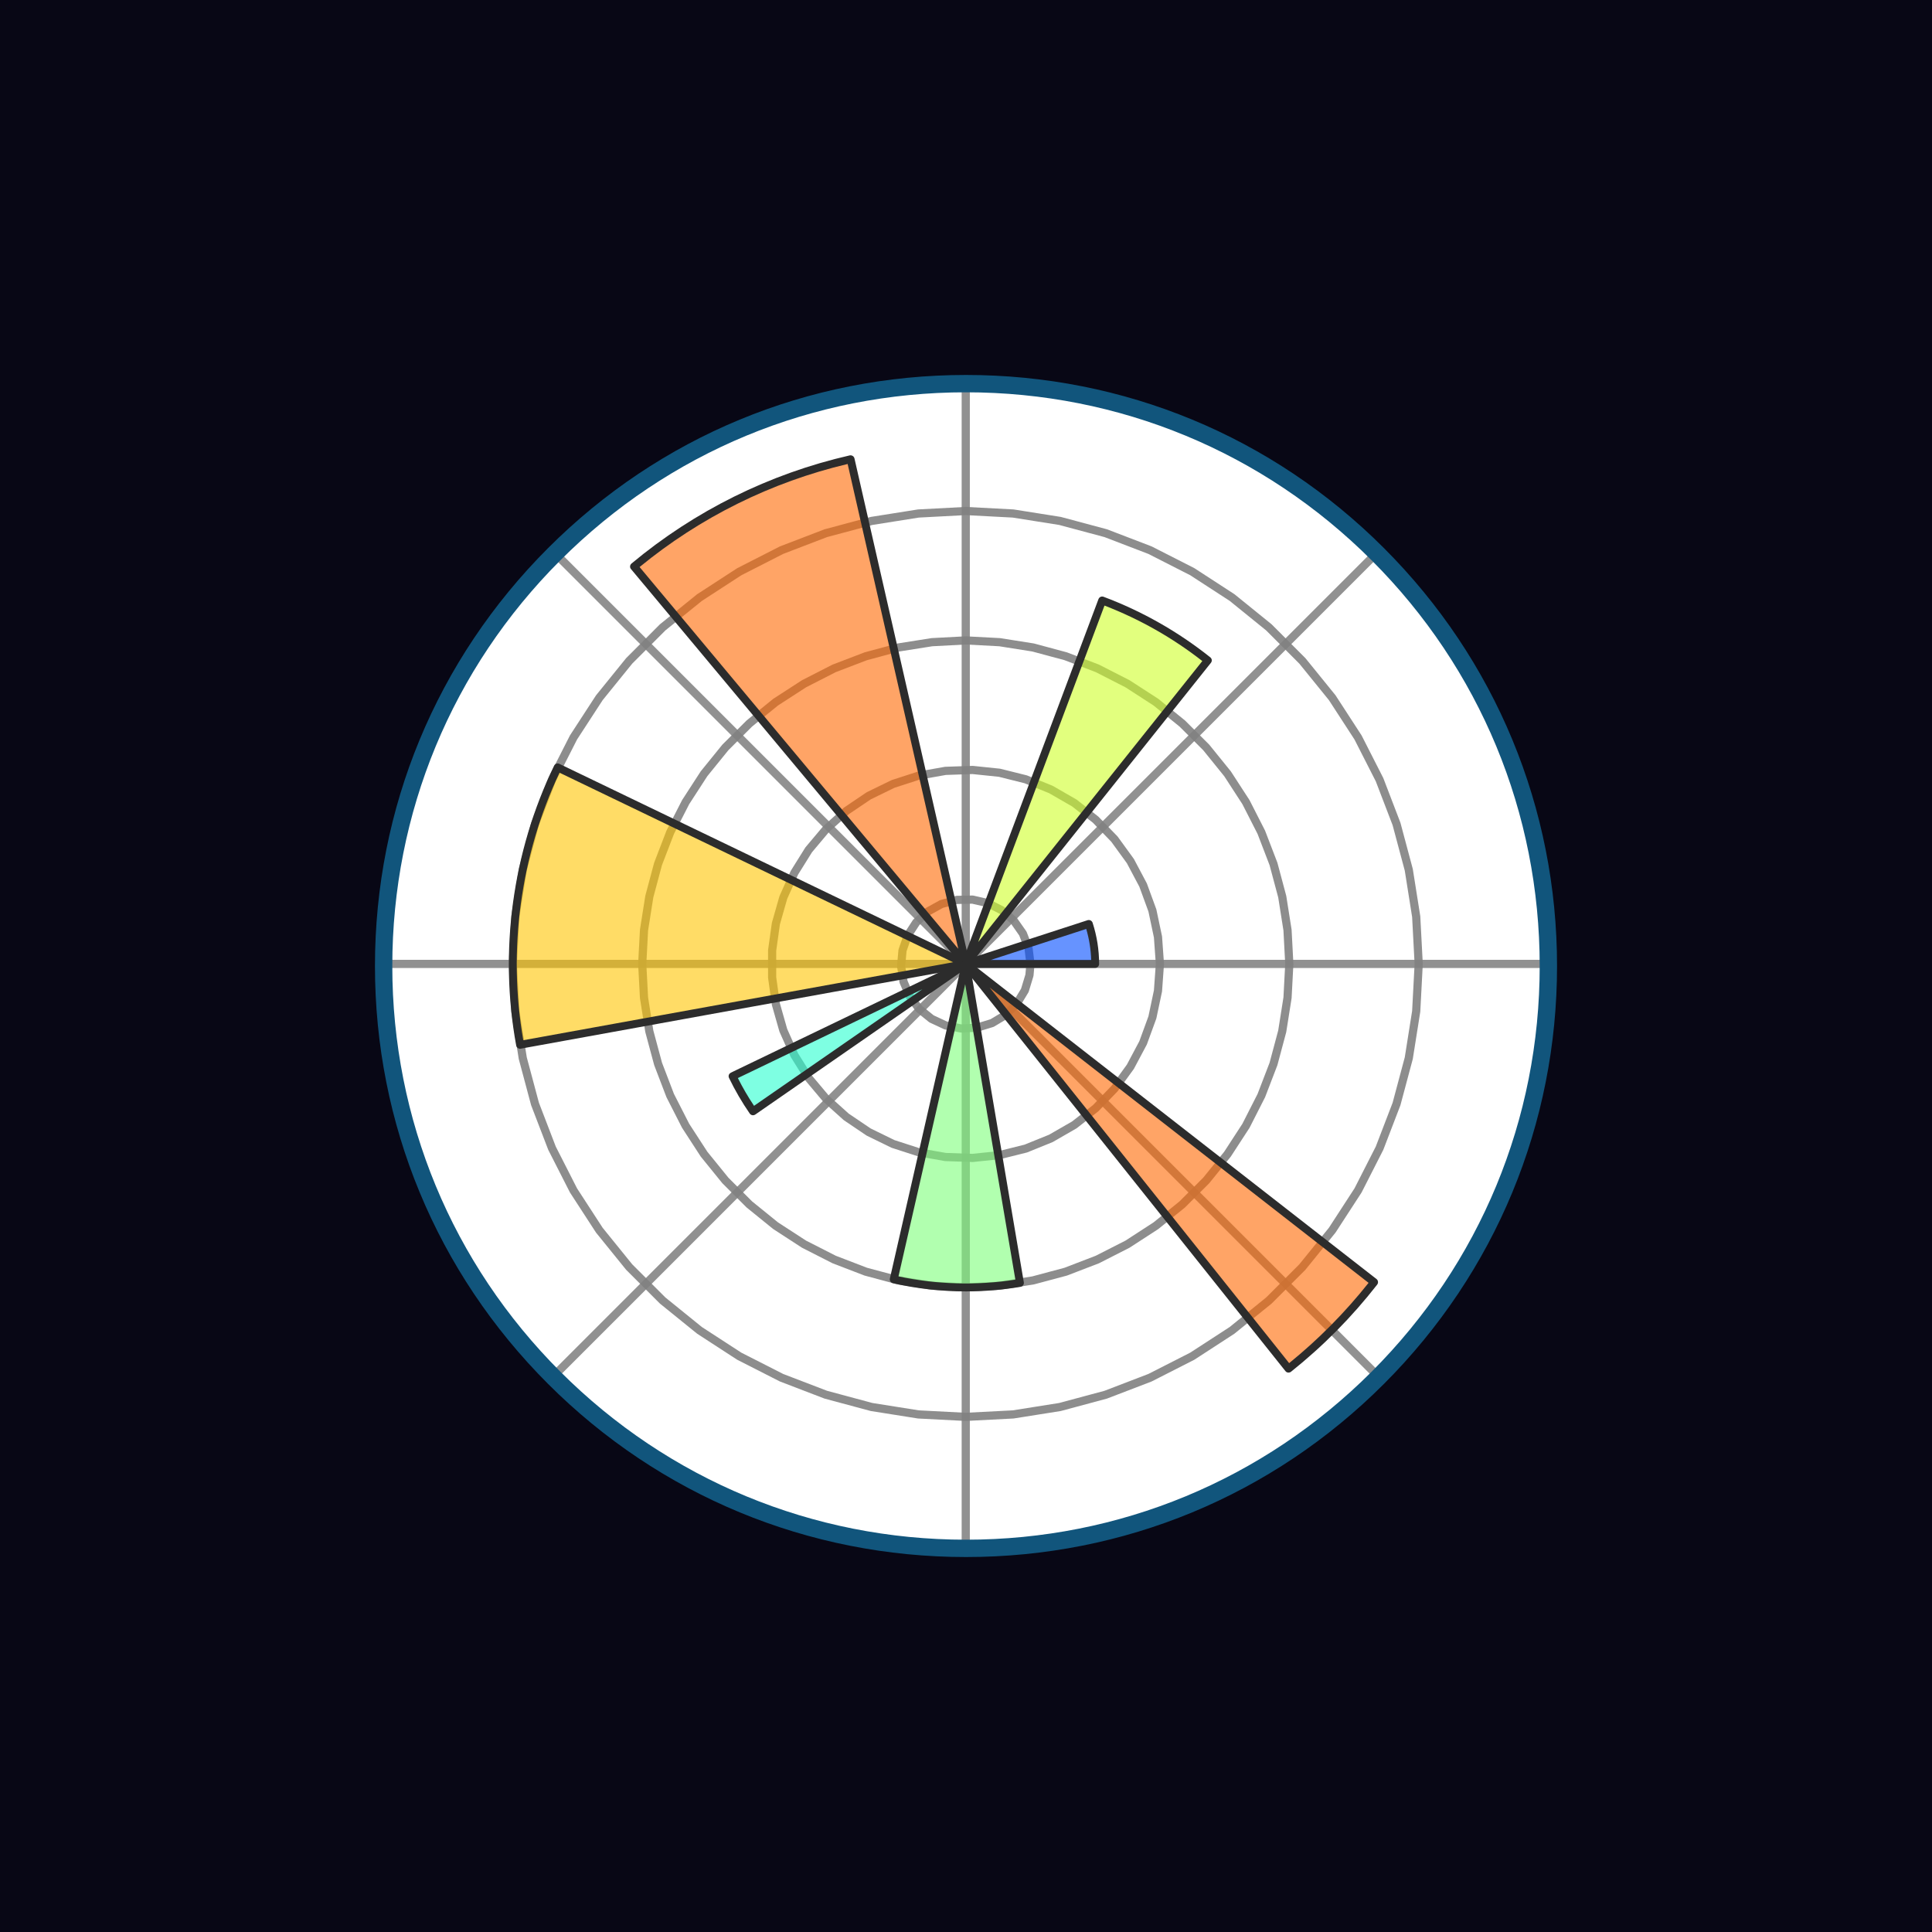 <svg width="38" height="38" viewBox="0 0 38 38" fill="none" xmlns="http://www.w3.org/2000/svg">
<rect width="38" height="38" fill="#080715"/>
<g clip-path="url(#clip0_9_20)">
<path d="M18.995 30.454C15.936 30.454 13.059 29.263 10.896 27.099C8.732 24.936 7.541 22.06 7.541 19C7.541 15.94 8.733 13.064 10.896 10.901C13.059 8.737 15.936 7.546 18.995 7.546C22.055 7.546 24.931 8.737 27.095 10.901C29.259 13.064 30.45 15.94 30.45 19C30.45 22.06 29.258 24.936 27.095 27.1C24.931 29.263 22.055 30.454 18.995 30.454Z" fill="white"/>
<path opacity="0.9" d="M18.995 18.959H30.449M18.995 18.959L27.094 10.86M18.995 18.959V7.505M18.995 18.959L10.896 10.86M18.995 18.959H7.541M18.995 18.959L10.896 27.059M18.995 18.959V30.414M18.995 18.959L27.094 27.059" stroke="#858585" stroke-width="0.161" stroke-miterlimit="7.976" stroke-linecap="round" stroke-linejoin="round"/>
<path opacity="0.9" d="M20.268 18.959L20.23 18.651L20.119 18.362L19.941 18.108L19.707 17.905L19.43 17.764L19.129 17.694L18.818 17.7L18.519 17.78L18.247 17.93L18.021 18.142L17.852 18.402L17.751 18.695L17.724 19.005L17.772 19.311L17.893 19.596L18.08 19.844L18.321 20.039L18.602 20.17L18.906 20.229L19.216 20.213L19.513 20.122L19.779 19.963L19.998 19.743L20.158 19.478L20.248 19.181L20.268 18.959Z" stroke="#818181" stroke-width="0.161" stroke-miterlimit="199.409" stroke-linecap="square" stroke-linejoin="round"/>
<path opacity="0.9" d="M22.814 18.96L22.776 18.428L22.666 17.907L22.483 17.407L22.233 16.936L21.92 16.505L21.55 16.122L21.131 15.794L20.669 15.528L20.175 15.328L19.658 15.199L19.129 15.144L18.596 15.162L18.072 15.255L17.565 15.419L17.086 15.653L16.645 15.951L16.249 16.307L15.906 16.715L15.624 17.167L15.407 17.653L15.261 18.165L15.187 18.693V19.226L15.261 19.753L15.407 20.265L15.624 20.752L15.906 21.204L16.249 21.612L16.645 21.968L17.086 22.266L17.565 22.5L18.072 22.664L18.596 22.757L19.129 22.775L19.658 22.72L20.175 22.591L20.669 22.391L21.131 22.125L21.55 21.797L21.92 21.413L22.233 20.982L22.483 20.512L22.666 20.011L22.776 19.49L22.814 18.96Z" stroke="#818181" stroke-width="0.161" stroke-miterlimit="199.409" stroke-linecap="square" stroke-linejoin="round"/>
<path opacity="0.9" d="M25.359 18.96L25.324 18.294L25.22 17.636L25.048 16.993L24.809 16.371L24.507 15.778L24.144 15.219L23.725 14.701L23.254 14.231L22.736 13.811L22.177 13.449L21.584 13.146L20.962 12.908L20.319 12.735L19.661 12.631L18.995 12.596L18.33 12.631L17.672 12.735L17.029 12.908L16.407 13.146L15.814 13.449L15.255 13.811L14.738 14.231L14.267 14.701L13.847 15.219L13.485 15.778L13.182 16.371L12.943 16.993L12.771 17.636L12.667 18.294L12.632 18.96L12.667 19.625L12.771 20.283L12.944 20.926L13.182 21.548L13.485 22.142L13.847 22.7L14.267 23.218L14.738 23.689L15.255 24.108L15.814 24.471L16.407 24.773L17.029 25.012L17.672 25.184L18.33 25.288L18.995 25.323L19.661 25.288L20.319 25.184L20.962 25.012L21.584 24.773L22.177 24.471L22.736 24.108L23.254 23.689L23.725 23.218L24.144 22.7L24.507 22.142L24.809 21.548L25.048 20.926L25.22 20.283L25.324 19.625L25.359 18.96Z" stroke="#818181" stroke-width="0.161" stroke-miterlimit="199.409" stroke-linecap="square" stroke-linejoin="round"/>
<path opacity="0.9" d="M27.904 18.96L27.855 18.029L27.709 17.108L27.468 16.207L27.134 15.336L26.711 14.505L26.203 13.723L25.616 12.999L24.957 12.339L24.232 11.752L23.45 11.244L22.619 10.821L21.748 10.487L20.848 10.246L19.927 10.1L18.995 10.051L18.064 10.1L17.144 10.246L16.243 10.487L15.372 10.821L14.541 11.245L13.759 11.753L13.034 12.339L12.375 12.999L11.788 13.724L11.28 14.505L10.857 15.337L10.523 16.207L10.282 17.108L10.136 18.029L10.087 18.96L10.136 19.891L10.282 20.812L10.523 21.713L10.857 22.583L11.28 23.414L11.788 24.196L12.375 24.921L13.034 25.58L13.759 26.167L14.541 26.675L15.372 27.098L16.243 27.432L17.143 27.674L18.064 27.82L18.995 27.868L19.927 27.82L20.848 27.674L21.748 27.432L22.619 27.098L23.45 26.675L24.232 26.167L24.957 25.58L25.616 24.921L26.203 24.196L26.711 23.414L27.134 22.583L27.468 21.713L27.709 20.812L27.855 19.891L27.904 18.96Z" stroke="#818181" stroke-width="0.161" stroke-miterlimit="199.409" stroke-linecap="square" stroke-linejoin="round"/>
<path d="M19 30.625C15.895 30.625 12.976 29.416 10.78 27.22C8.584 25.025 7.375 22.105 7.375 19C7.375 15.895 8.584 12.976 10.78 10.78C12.975 8.584 15.895 7.375 19 7.375C22.105 7.375 25.025 8.584 27.22 10.78C29.416 12.975 30.625 15.895 30.625 19C30.625 22.105 29.416 25.025 27.22 27.22C25.025 29.416 22.105 30.625 19 30.625ZM19 7.716C15.986 7.716 13.152 8.89 11.021 11.021C8.89 13.152 7.716 15.986 7.716 19C7.716 22.014 8.89 24.848 11.021 26.979C13.152 29.11 15.986 30.284 19 30.284C22.014 30.284 24.848 29.11 26.979 26.979C29.11 24.848 30.284 22.014 30.284 19C30.284 15.986 29.11 13.152 26.979 11.021C24.848 8.89 22.014 7.716 19 7.716Z" fill="#11557C"/>
<path opacity="0.6" d="M18.995 18.96L19.019 18.952L19.044 18.944L19.068 18.936L19.092 18.928L19.116 18.92L19.14 18.912L19.164 18.904L19.189 18.897L19.213 18.889L19.237 18.881L19.261 18.873L19.285 18.865L19.31 18.857L19.334 18.849L19.358 18.841L19.382 18.834L19.406 18.826L19.43 18.818L19.455 18.81L19.479 18.802L19.503 18.794L19.527 18.786L19.551 18.779L19.576 18.771L19.6 18.763L19.624 18.755L19.648 18.747L19.672 18.739L19.697 18.731L19.721 18.723L19.745 18.715L19.769 18.708L19.793 18.7L19.817 18.692L19.842 18.684L19.866 18.676L19.89 18.668L19.914 18.66L19.938 18.652L19.963 18.645L19.987 18.637L20.011 18.629L20.035 18.621L20.059 18.613L20.084 18.605L20.108 18.597L20.132 18.59L20.156 18.582L20.18 18.574L20.204 18.566L20.229 18.558L20.253 18.55L20.277 18.542L20.301 18.534L20.325 18.526L20.35 18.519L20.374 18.511L20.398 18.503L20.422 18.495L20.446 18.487L20.471 18.479L20.495 18.471L20.519 18.463L20.543 18.456L20.567 18.448L20.591 18.44L20.616 18.432L20.64 18.424L20.664 18.416L20.688 18.408L20.712 18.401L20.737 18.393L20.761 18.385L20.785 18.377L20.809 18.369L20.833 18.361L20.858 18.353L20.882 18.345L20.906 18.337L20.93 18.33L20.954 18.322L20.979 18.314L21.003 18.306L21.027 18.298L21.051 18.29L21.075 18.282L21.099 18.274L21.124 18.267L21.148 18.259L21.172 18.251L21.196 18.243L21.22 18.235L21.245 18.227L21.269 18.219L21.293 18.212L21.317 18.204L21.341 18.196L21.366 18.188L21.39 18.18L21.414 18.172L21.419 18.181L21.421 18.188L21.423 18.196L21.426 18.204L21.428 18.212L21.431 18.219L21.433 18.227L21.435 18.235L21.437 18.242L21.44 18.25L21.442 18.257L21.444 18.265L21.446 18.273L21.448 18.28L21.45 18.288L21.453 18.296L21.455 18.303L21.457 18.311L21.459 18.319L21.461 18.326L21.463 18.334L21.465 18.342L21.467 18.349L21.468 18.357L21.47 18.365L21.472 18.373L21.474 18.38L21.476 18.388L21.478 18.396L21.479 18.404L21.481 18.412L21.483 18.42L21.484 18.428L21.486 18.436L21.488 18.443L21.489 18.451L21.491 18.459L21.493 18.467L21.494 18.475L21.496 18.483L21.497 18.491L21.499 18.499L21.5 18.506L21.501 18.514L21.503 18.522L21.504 18.53L21.505 18.538L21.507 18.546L21.508 18.554L21.509 18.562L21.511 18.569L21.512 18.577L21.513 18.585L21.514 18.593L21.515 18.601L21.516 18.609L21.518 18.617L21.519 18.625L21.52 18.632L21.521 18.64L21.522 18.648L21.523 18.656L21.524 18.664L21.524 18.672L21.525 18.68L21.526 18.688L21.527 18.695L21.528 18.703L21.529 18.711L21.53 18.719L21.53 18.727L21.531 18.735L21.532 18.743L21.533 18.751L21.533 18.759L21.534 18.767L21.534 18.775L21.535 18.783L21.535 18.791L21.536 18.799L21.537 18.807L21.537 18.815L21.537 18.823L21.538 18.831L21.538 18.839L21.539 18.848L21.539 18.856L21.539 18.864L21.54 18.872L21.54 18.88L21.54 18.888L21.54 18.896L21.54 18.904L21.541 18.912L21.541 18.92L21.541 18.928V18.96H19.02L18.995 18.96Z" fill="#004CFF"/>
<path opacity="0.6" d="M18.995 18.959L19.022 18.888L19.049 18.817L19.076 18.745L19.102 18.674L19.129 18.602L19.156 18.531L19.183 18.459L19.21 18.388L19.236 18.317L19.263 18.245L19.29 18.174L19.317 18.102L19.344 18.031L19.37 17.959L19.397 17.888L19.424 17.816L19.451 17.745L19.478 17.674L19.505 17.602L19.531 17.531L19.558 17.459L19.585 17.388L19.612 17.316L19.639 17.245L19.665 17.174L19.692 17.102L19.719 17.031L19.746 16.959L19.773 16.888L19.799 16.816L19.826 16.745L19.853 16.673L19.88 16.602L19.907 16.531L19.934 16.459L19.96 16.388L19.987 16.316L20.014 16.245L20.041 16.173L20.068 16.102L20.094 16.03L20.121 15.959L20.148 15.888L20.175 15.816L20.202 15.745L20.229 15.673L20.255 15.602L20.282 15.53L20.309 15.459L20.336 15.388L20.363 15.316L20.389 15.245L20.416 15.173L20.443 15.102L20.47 15.03L20.497 14.959L20.523 14.887L20.55 14.816L20.577 14.745L20.604 14.673L20.631 14.602L20.657 14.53L20.684 14.459L20.711 14.387L20.738 14.316L20.765 14.245L20.792 14.173L20.818 14.102L20.845 14.03L20.872 13.959L20.899 13.887L20.926 13.816L20.952 13.745L20.979 13.673L21.006 13.602L21.033 13.53L21.06 13.459L21.087 13.387L21.113 13.316L21.14 13.244L21.167 13.173L21.194 13.102L21.221 13.03L21.247 12.959L21.274 12.887L21.301 12.816L21.328 12.744L21.355 12.673L21.381 12.601L21.408 12.53L21.435 12.459L21.462 12.387L21.489 12.316L21.515 12.244L21.542 12.173L21.569 12.101L21.596 12.03L21.625 11.953L21.652 11.882L21.678 11.81L21.701 11.819L21.723 11.827L21.746 11.836L21.768 11.844L21.79 11.853L21.813 11.862L21.835 11.871L21.857 11.88L21.88 11.889L21.902 11.898L21.924 11.907L21.946 11.916L21.968 11.926L21.99 11.935L22.012 11.944L22.034 11.954L22.056 11.964L22.078 11.973L22.1 11.983L22.122 11.993L22.144 12.003L22.166 12.013L22.188 12.023L22.209 12.033L22.231 12.043L22.253 12.053L22.274 12.063L22.296 12.073L22.318 12.084L22.339 12.094L22.361 12.105L22.382 12.116L22.404 12.126L22.425 12.137L22.447 12.148L22.468 12.159L22.489 12.169L22.511 12.181L22.532 12.192L22.553 12.203L22.574 12.214L22.596 12.225L22.617 12.237L22.638 12.248L22.659 12.259L22.68 12.271L22.701 12.283L22.722 12.294L22.743 12.306L22.764 12.318L22.785 12.33L22.805 12.342L22.826 12.354L22.847 12.366L22.868 12.378L22.888 12.39L22.909 12.402L22.929 12.415L22.95 12.427L22.971 12.44L22.991 12.452L23.011 12.465L23.032 12.477L23.052 12.49L23.072 12.503L23.093 12.515L23.113 12.528L23.133 12.541L23.153 12.554L23.173 12.567L23.193 12.581L23.213 12.594L23.233 12.607L23.253 12.62L23.273 12.634L23.293 12.647L23.313 12.661L23.333 12.675L23.352 12.688L23.372 12.702L23.392 12.716L23.411 12.73L23.431 12.744L23.45 12.758L23.47 12.772L23.489 12.786L23.508 12.8L23.528 12.814L23.547 12.828L23.566 12.842L23.585 12.857L23.605 12.871L23.624 12.886L23.643 12.9L23.662 12.915L23.681 12.93L23.7 12.944L23.719 12.959L23.737 12.974L23.756 12.989L23.709 13.049L23.661 13.108L23.613 13.168L23.566 13.228L23.518 13.287L23.47 13.347L23.423 13.406L23.375 13.466L23.328 13.526L23.28 13.585L23.232 13.645L23.185 13.705L23.137 13.764L23.09 13.825L23.042 13.885L22.994 13.944L22.947 14.004L22.899 14.063L22.852 14.123L22.804 14.183L22.757 14.243L22.709 14.302L22.661 14.362L22.614 14.422L22.566 14.481L22.518 14.541L22.471 14.6L22.423 14.66L22.376 14.72L22.328 14.779L22.28 14.839L22.233 14.899L22.185 14.958L22.137 15.018L22.09 15.077L22.042 15.137L21.995 15.197L21.947 15.256L21.899 15.316L21.852 15.376L21.804 15.435L21.756 15.495L21.709 15.554L21.661 15.614L21.614 15.674L21.566 15.733L21.518 15.793L21.471 15.853L21.423 15.912L21.375 15.972L21.328 16.031L21.281 16.094L21.233 16.153L21.185 16.213L21.138 16.273L21.09 16.332L21.042 16.392L20.995 16.452L20.947 16.511L20.9 16.571L20.852 16.631L20.804 16.69L20.757 16.75L20.709 16.81L20.661 16.869L20.614 16.929L20.566 16.988L20.519 17.048L20.471 17.108L20.423 17.167L20.376 17.227L20.328 17.287L20.28 17.346L20.233 17.406L20.185 17.465L20.138 17.525L20.09 17.585L20.042 17.644L19.995 17.704L19.947 17.764L19.9 17.825L19.852 17.885L19.805 17.944L19.757 18.004L19.709 18.064L19.662 18.123L19.614 18.183L19.566 18.242L19.519 18.302L19.471 18.362L19.424 18.421L19.376 18.481L19.328 18.541L19.281 18.6L19.233 18.66L19.185 18.719L19.138 18.779L19.09 18.839L19.043 18.898L18.995 18.959Z" fill="#CEFF29"/>
<path opacity="0.6" d="M18.995 18.959L18.93 18.881L18.865 18.803L18.8 18.725L18.734 18.647L18.669 18.569L18.604 18.49L18.539 18.412L18.473 18.334L18.408 18.256L18.343 18.177L18.278 18.099L18.212 18.021L18.147 17.943L18.082 17.865L18.017 17.787L17.951 17.708L17.886 17.63L17.821 17.552L17.756 17.474L17.69 17.396L17.625 17.317L17.56 17.239L17.495 17.161L17.429 17.083L17.364 17.005L17.299 16.927L17.234 16.848L17.168 16.77L17.103 16.692L17.038 16.614L16.973 16.536L16.907 16.457L16.842 16.379L16.777 16.301L16.712 16.223L16.646 16.145L16.581 16.067L16.516 15.988L16.451 15.91L16.385 15.832L16.32 15.754L16.255 15.675L16.19 15.597L16.124 15.519L16.059 15.441L15.994 15.363L15.929 15.285L15.863 15.206L15.798 15.128L15.733 15.05L15.668 14.972L15.602 14.894L15.537 14.816L15.472 14.737L15.407 14.659L15.341 14.581L15.276 14.503L15.211 14.425L15.146 14.346L15.08 14.268L15.015 14.19L14.95 14.112L14.885 14.034L14.819 13.955L14.754 13.877L14.689 13.799L14.624 13.721L14.558 13.643L14.493 13.565L14.428 13.486L14.363 13.408L14.297 13.33L14.232 13.252L14.167 13.174L14.102 13.095L14.036 13.017L13.971 12.939L13.906 12.861L13.841 12.783L13.775 12.704L13.71 12.626L13.645 12.548L13.58 12.47L13.514 12.392L13.449 12.313L13.384 12.235L13.319 12.157L13.253 12.079L13.188 12.001L13.123 11.922L13.058 11.844L12.992 11.766L12.927 11.688L12.862 11.612L12.796 11.534L12.731 11.456L12.666 11.378L12.601 11.3L12.536 11.222L12.47 11.143L12.507 11.113L12.544 11.082L12.581 11.052L12.619 11.021L12.656 10.991L12.694 10.962L12.732 10.932L12.77 10.902L12.807 10.873L12.846 10.844L12.884 10.815L12.922 10.787L12.961 10.758L13 10.73L13.039 10.702L13.078 10.674L13.117 10.646L13.156 10.618L13.195 10.591L13.235 10.564L13.274 10.537L13.314 10.51L13.354 10.483L13.394 10.457L13.434 10.431L13.475 10.405L13.515 10.379L13.555 10.353L13.596 10.328L13.637 10.302L13.678 10.277L13.719 10.252L13.76 10.227L13.801 10.203L13.842 10.179L13.884 10.154L13.925 10.13L13.967 10.107L14.009 10.083L14.05 10.059L14.092 10.036L14.135 10.013L14.177 9.99L14.219 9.968L14.262 9.945L14.304 9.923L14.347 9.901L14.389 9.879L14.432 9.858L14.475 9.836L14.518 9.815L14.561 9.794L14.605 9.773L14.648 9.753L14.691 9.732L14.735 9.712L14.779 9.692L14.822 9.672L14.866 9.653L14.91 9.634L14.954 9.614L14.998 9.595L15.043 9.577L15.087 9.558L15.131 9.54L15.176 9.522L15.22 9.504L15.265 9.486L15.309 9.469L15.354 9.451L15.399 9.434L15.444 9.418L15.489 9.401L15.534 9.384L15.579 9.368L15.624 9.352L15.67 9.337L15.715 9.321L15.761 9.306L15.806 9.29L15.852 9.275L15.897 9.261L15.943 9.246L15.989 9.232L16.035 9.218L16.081 9.204L16.127 9.19L16.173 9.177L16.219 9.164L16.265 9.151L16.311 9.138L16.358 9.126L16.404 9.113L16.451 9.101L16.497 9.089L16.544 9.078L16.59 9.066L16.637 9.055L16.683 9.044L16.73 9.033L16.753 9.132L16.776 9.231L16.798 9.331L16.821 9.43L16.844 9.529L16.866 9.628L16.889 9.727L16.912 9.826L16.934 9.926L16.957 10.025L16.98 10.124L17.003 10.223L17.025 10.322L17.048 10.422L17.07 10.521L17.093 10.62L17.116 10.719L17.139 10.818L17.161 10.918L17.184 11.017L17.207 11.116L17.229 11.215L17.252 11.314L17.275 11.414L17.297 11.513L17.32 11.612L17.343 11.711L17.366 11.81L17.388 11.909L17.411 12.009L17.433 12.108L17.456 12.207L17.479 12.306L17.5 12.408L17.523 12.507L17.546 12.606L17.568 12.706L17.591 12.805L17.613 12.904L17.636 13.003L17.659 13.102L17.682 13.201L17.704 13.301L17.727 13.4L17.75 13.499L17.772 13.598L17.795 13.697L17.818 13.797L17.84 13.896L17.863 13.995L17.886 14.094L17.909 14.193L17.931 14.293L17.954 14.392L17.977 14.491L17.999 14.59L18.022 14.689L18.045 14.789L18.067 14.888L18.09 14.987L18.113 15.086L18.135 15.185L18.158 15.284L18.181 15.384L18.203 15.483L18.226 15.582L18.249 15.681L18.271 15.78L18.294 15.88L18.317 15.979L18.34 16.078L18.362 16.177L18.385 16.276L18.408 16.375L18.43 16.475L18.453 16.574L18.476 16.673L18.498 16.772L18.521 16.871L18.544 16.971L18.566 17.07L18.589 17.169L18.612 17.268L18.634 17.367L18.657 17.466L18.68 17.566L18.703 17.665L18.725 17.764L18.748 17.863L18.771 17.962L18.793 18.062L18.816 18.161L18.839 18.26L18.861 18.359L18.884 18.458L18.907 18.558L18.929 18.657L18.952 18.756L18.975 18.855L18.995 18.959Z" fill="#FF6800"/>
<path opacity="0.6" d="M18.995 18.959L18.907 18.975L18.82 18.991L18.732 19.007L18.644 19.023L18.556 19.039L18.469 19.055L18.381 19.071L18.293 19.087L18.205 19.103L18.119 19.118L18.031 19.134L17.943 19.15L17.855 19.166L17.768 19.182L17.68 19.198L17.592 19.214L17.504 19.23L17.417 19.246L17.329 19.262L17.241 19.278L17.153 19.294L17.067 19.309L16.979 19.325L16.891 19.341L16.803 19.357L16.716 19.373L16.628 19.389L16.541 19.405L16.453 19.421L16.365 19.437L16.277 19.453L16.19 19.469L16.102 19.485L16.014 19.501L15.926 19.517L15.839 19.532L15.751 19.548L15.663 19.564L15.575 19.58L15.488 19.596L15.4 19.612L15.312 19.628L15.224 19.644L15.137 19.66L15.049 19.676L14.961 19.692L14.873 19.708L14.786 19.724L14.698 19.74L14.612 19.755L14.525 19.771L14.437 19.787L14.349 19.803L14.261 19.819L14.174 19.834L14.086 19.85L13.998 19.866L13.91 19.882L13.823 19.898L13.735 19.914L13.647 19.93L13.559 19.946L13.472 19.962L13.384 19.978L13.296 19.994L13.208 20.01L13.121 20.026L13.033 20.042L12.945 20.058L12.857 20.074L12.77 20.09L12.682 20.105L12.594 20.121L12.506 20.137L12.419 20.153L12.331 20.169L12.243 20.185L12.155 20.201L12.068 20.217L11.98 20.233L11.892 20.249L11.804 20.265L11.717 20.281L11.629 20.297L11.541 20.313L11.457 20.327L11.369 20.343L11.281 20.359L11.193 20.375L11.106 20.391L11.018 20.407L10.931 20.423L10.843 20.439L10.755 20.455L10.667 20.471L10.58 20.487L10.492 20.503L10.404 20.519L10.316 20.535L10.229 20.551L10.219 20.495L10.209 20.44L10.2 20.385L10.191 20.33L10.183 20.274L10.176 20.219L10.168 20.163L10.161 20.108L10.154 20.052L10.147 19.997L10.14 19.941L10.134 19.885L10.129 19.83L10.124 19.774L10.119 19.718L10.114 19.662L10.11 19.607L10.106 19.551L10.102 19.495L10.099 19.439L10.096 19.383L10.094 19.327L10.092 19.271L10.09 19.215L10.089 19.16L10.088 19.104L10.087 19.048L10.086 18.991V18.935L10.087 18.879L10.088 18.823L10.088 18.767L10.09 18.712L10.091 18.656L10.094 18.6L10.096 18.544L10.099 18.488L10.102 18.432L10.106 18.376L10.109 18.32L10.113 18.265L10.118 18.209L10.123 18.153L10.128 18.097L10.134 18.042L10.14 17.986L10.146 17.93L10.153 17.875L10.16 17.819L10.167 17.764L10.175 17.708L10.183 17.653L10.191 17.598L10.2 17.542L10.209 17.487L10.218 17.432L10.228 17.377L10.238 17.322L10.249 17.267L10.259 17.212L10.271 17.157L10.282 17.102L10.294 17.047L10.306 16.993L10.319 16.938L10.332 16.884L10.345 16.829L10.358 16.775L10.372 16.721L10.386 16.666L10.401 16.613L10.416 16.558L10.431 16.505L10.447 16.451L10.463 16.397L10.479 16.344L10.496 16.29L10.512 16.237L10.53 16.183L10.547 16.13L10.565 16.077L10.584 16.024L10.602 15.972L10.621 15.919L10.64 15.866L10.66 15.814L10.68 15.762L10.7 15.71L10.721 15.657L10.742 15.605L10.763 15.554L10.784 15.502L10.806 15.45L10.829 15.399L10.851 15.348L10.874 15.297L10.897 15.246L10.921 15.195L10.944 15.144L10.969 15.094L11.049 15.132L11.129 15.171L11.209 15.21L11.29 15.248L11.37 15.287L11.45 15.325L11.53 15.364L11.611 15.403L11.691 15.441L11.771 15.48L11.851 15.519L11.932 15.557L12.012 15.596L12.092 15.634L12.172 15.673L12.253 15.712L12.333 15.75L12.413 15.789L12.493 15.828L12.574 15.866L12.654 15.905L12.734 15.944L12.814 15.982L12.895 16.021L12.975 16.059L13.055 16.098L13.135 16.137L13.216 16.175L13.296 16.214L13.376 16.253L13.456 16.291L13.537 16.33L13.617 16.368L13.697 16.407L13.777 16.446L13.858 16.484L13.938 16.523L14.018 16.561L14.098 16.6L14.179 16.639L14.259 16.677L14.339 16.716L14.419 16.755L14.5 16.793L14.58 16.832L14.66 16.87L14.74 16.909L14.821 16.948L14.901 16.986L14.981 17.025L15.061 17.064L15.142 17.102L15.222 17.141L15.302 17.18L15.382 17.218L15.463 17.257L15.543 17.295L15.623 17.334L15.703 17.373L15.784 17.411L15.864 17.45L15.944 17.488L16.024 17.527L16.105 17.566L16.185 17.604L16.265 17.643L16.345 17.682L16.426 17.72L16.506 17.759L16.586 17.797L16.666 17.836L16.747 17.875L16.827 17.913L16.907 17.952L16.987 17.991L17.068 18.029L17.148 18.068L17.228 18.107L17.308 18.145L17.389 18.184L17.469 18.222L17.549 18.261L17.629 18.3L17.71 18.338L17.79 18.377L17.87 18.416L17.95 18.454L18.031 18.493L18.111 18.531L18.191 18.57L18.271 18.609L18.352 18.647L18.432 18.686L18.512 18.724L18.592 18.763L18.673 18.802L18.753 18.84L18.833 18.879L18.913 18.918L18.995 18.959Z" fill="#FFC400"/>
<path opacity="0.6" d="M18.995 18.959L18.954 18.988L18.912 19.018L18.87 19.047L18.828 19.076L18.786 19.105L18.745 19.134L18.703 19.163L18.661 19.191L18.619 19.22L18.577 19.249L18.535 19.278L18.494 19.308L18.452 19.337L18.41 19.366L18.368 19.395L18.326 19.424L18.285 19.453L18.243 19.482L18.201 19.511L18.159 19.54L18.117 19.569L18.075 19.598L18.034 19.627L17.992 19.656L17.95 19.685L17.908 19.714L17.866 19.743L17.825 19.773L17.783 19.802L17.741 19.831L17.699 19.86L17.657 19.889L17.616 19.918L17.574 19.947L17.532 19.976L17.49 20.005L17.448 20.034L17.406 20.063L17.365 20.092L17.323 20.121L17.281 20.15L17.239 20.179L17.197 20.208L17.156 20.238L17.114 20.267L17.072 20.296L17.03 20.325L16.988 20.354L16.947 20.383L16.905 20.412L16.863 20.441L16.821 20.47L16.779 20.499L16.737 20.528L16.694 20.554L16.652 20.583L16.61 20.612L16.569 20.641L16.527 20.67L16.485 20.699L16.443 20.728L16.401 20.757L16.359 20.786L16.318 20.815L16.276 20.844L16.234 20.873L16.192 20.902L16.15 20.932L16.109 20.961L16.067 20.99L16.025 21.019L15.983 21.048L15.941 21.077L15.899 21.106L15.858 21.135L15.816 21.164L15.774 21.193L15.732 21.222L15.69 21.251L15.649 21.28L15.607 21.309L15.565 21.338L15.523 21.367L15.481 21.397L15.44 21.426L15.398 21.455L15.356 21.484L15.314 21.513L15.272 21.542L15.23 21.571L15.189 21.6L15.147 21.629L15.105 21.658L15.063 21.687L15.021 21.716L14.98 21.745L14.938 21.774L14.896 21.803L14.853 21.829L14.811 21.858L14.806 21.852L14.802 21.845L14.797 21.839L14.793 21.832L14.788 21.826L14.784 21.819L14.779 21.812L14.775 21.806L14.77 21.799L14.766 21.793L14.761 21.786L14.757 21.78L14.752 21.773L14.748 21.766L14.744 21.759L14.739 21.753L14.735 21.746L14.731 21.739L14.726 21.732L14.722 21.726L14.718 21.719L14.713 21.712L14.709 21.705L14.705 21.699L14.7 21.692L14.696 21.685L14.692 21.678L14.688 21.672L14.683 21.665L14.679 21.658L14.675 21.651L14.67 21.645L14.666 21.638L14.662 21.631L14.658 21.624L14.654 21.618L14.65 21.611L14.646 21.604L14.641 21.597L14.637 21.591L14.633 21.584L14.629 21.577L14.625 21.57L14.621 21.563L14.617 21.556L14.613 21.549L14.608 21.542L14.604 21.535L14.6 21.528L14.596 21.521L14.592 21.514L14.588 21.507L14.584 21.5L14.58 21.494L14.576 21.487L14.573 21.48L14.569 21.473L14.565 21.466L14.561 21.459L14.557 21.452L14.553 21.445L14.549 21.438L14.545 21.431L14.541 21.424L14.537 21.417L14.533 21.41L14.529 21.403L14.525 21.396L14.522 21.39L14.518 21.383L14.514 21.375L14.511 21.368L14.507 21.361L14.503 21.354L14.499 21.347L14.495 21.34L14.492 21.333L14.488 21.326L14.484 21.318L14.48 21.311L14.477 21.304L14.473 21.297L14.469 21.29L14.466 21.283L14.462 21.276L14.459 21.268L14.455 21.261L14.451 21.254L14.448 21.247L14.444 21.24L14.441 21.233L14.437 21.226L14.434 21.219L14.43 21.212L14.427 21.204L14.423 21.197L14.419 21.19L14.416 21.183L14.412 21.175L14.409 21.168L14.455 21.146L14.501 21.124L14.546 21.102L14.592 21.08L14.638 21.058L14.684 21.035L14.73 21.013L14.776 20.991L14.822 20.969L14.868 20.947L14.914 20.925L14.96 20.903L15.006 20.881L15.052 20.858L15.098 20.836L15.144 20.814L15.19 20.792L15.236 20.77L15.281 20.748L15.327 20.726L15.373 20.704L15.419 20.681L15.465 20.659L15.511 20.637L15.557 20.615L15.603 20.593L15.649 20.571L15.695 20.549L15.741 20.527L15.787 20.505L15.833 20.482L15.879 20.46L15.925 20.438L15.971 20.416L16.017 20.394L16.062 20.372L16.108 20.35L16.154 20.328L16.2 20.305L16.246 20.283L16.292 20.261L16.338 20.239L16.384 20.217L16.43 20.195L16.476 20.173L16.522 20.151L16.568 20.128L16.614 20.106L16.66 20.084L16.706 20.062L16.752 20.04L16.797 20.018L16.843 19.996L16.889 19.974L16.935 19.951L16.981 19.929L17.027 19.907L17.073 19.885L17.119 19.863L17.165 19.841L17.211 19.819L17.257 19.797L17.303 19.774L17.349 19.752L17.395 19.73L17.441 19.708L17.486 19.686L17.532 19.664L17.578 19.642L17.624 19.619L17.67 19.597L17.716 19.575L17.762 19.553L17.808 19.531L17.854 19.509L17.9 19.487L17.946 19.465L17.992 19.442L18.038 19.42L18.084 19.398L18.13 19.376L18.176 19.354L18.221 19.332L18.267 19.31L18.313 19.288L18.359 19.265L18.405 19.243L18.451 19.221L18.497 19.199L18.543 19.177L18.589 19.155L18.635 19.133L18.681 19.111L18.727 19.088L18.773 19.066L18.819 19.044L18.865 19.022L18.911 19L18.956 18.978L18.995 18.959Z" fill="#29FFCE"/>
<path opacity="0.6" d="M18.995 18.959L19.006 19.022L19.017 19.085L19.027 19.148L19.038 19.211L19.049 19.273L19.059 19.336L19.07 19.399L19.081 19.462L19.092 19.525L19.102 19.588L19.113 19.65L19.124 19.713L19.134 19.776L19.145 19.839L19.156 19.902L19.166 19.965L19.177 20.027L19.188 20.09L19.198 20.153L19.209 20.216L19.22 20.279L19.23 20.341L19.241 20.404L19.252 20.467L19.263 20.53L19.273 20.593L19.284 20.655L19.295 20.718L19.305 20.781L19.316 20.844L19.327 20.907L19.337 20.97L19.348 21.032L19.359 21.095L19.369 21.158L19.38 21.221L19.391 21.284L19.401 21.346L19.412 21.409L19.423 21.472L19.434 21.535L19.444 21.598L19.455 21.66L19.466 21.723L19.476 21.786L19.487 21.849L19.498 21.912L19.508 21.974L19.519 22.037L19.53 22.1L19.541 22.163L19.551 22.226L19.562 22.288L19.573 22.351L19.583 22.414L19.594 22.477L19.605 22.54L19.615 22.603L19.626 22.665L19.637 22.728L19.647 22.791L19.658 22.854L19.669 22.917L19.679 22.98L19.69 23.042L19.701 23.105L19.712 23.168L19.722 23.231L19.733 23.294L19.744 23.356L19.754 23.419L19.765 23.482L19.776 23.545L19.786 23.608L19.797 23.67L19.808 23.733L19.818 23.796L19.829 23.859L19.84 23.922L19.85 23.985L19.861 24.047L19.872 24.11L19.883 24.173L19.893 24.236L19.904 24.299L19.915 24.361L19.925 24.424L19.936 24.487L19.947 24.55L19.957 24.613L19.968 24.675L19.979 24.738L19.989 24.801L20 24.864L20.011 24.927L20.021 24.989L20.032 25.052L20.043 25.115L20.053 25.178L20.064 25.241L20.04 25.245L20.015 25.249L19.99 25.253L19.965 25.257L19.941 25.261L19.916 25.264L19.891 25.268L19.866 25.271L19.842 25.274L19.817 25.278L19.792 25.281L19.767 25.284L19.743 25.287L19.718 25.29L19.693 25.293L19.668 25.295L19.643 25.298L19.619 25.3L19.593 25.303L19.569 25.305L19.544 25.307L19.519 25.309L19.494 25.311L19.469 25.313L19.444 25.315L19.419 25.317L19.394 25.318L19.369 25.32L19.344 25.321L19.319 25.323L19.294 25.324L19.269 25.325L19.244 25.326L19.22 25.327L19.195 25.328L19.17 25.328L19.145 25.329L19.12 25.329L19.095 25.33L19.07 25.33L19.045 25.33L19.02 25.331H18.97L18.945 25.33L18.92 25.33L18.895 25.33L18.87 25.329L18.845 25.329L18.82 25.328L18.796 25.328L18.767 25.319L18.742 25.318L18.717 25.317L18.692 25.316L18.667 25.314L18.642 25.313L18.617 25.312L18.592 25.31L18.567 25.308L18.542 25.307L18.517 25.305L18.492 25.303L18.467 25.301L18.442 25.299L18.418 25.297L18.393 25.294L18.368 25.292L18.343 25.29L18.318 25.287L18.293 25.284L18.269 25.281L18.244 25.278L18.219 25.275L18.194 25.272L18.17 25.269L18.145 25.266L18.12 25.262L18.095 25.259L18.071 25.255L18.046 25.251L18.021 25.248L17.996 25.244L17.972 25.24L17.947 25.236L17.922 25.232L17.898 25.227L17.873 25.223L17.849 25.218L17.824 25.214L17.8 25.209L17.775 25.204L17.751 25.2L17.726 25.195L17.701 25.19L17.677 25.185L17.653 25.179L17.628 25.174L17.604 25.169L17.58 25.163L17.594 25.101L17.608 25.039L17.622 24.977L17.637 24.915L17.651 24.853L17.665 24.791L17.679 24.729L17.694 24.667L17.708 24.605L17.722 24.543L17.736 24.481L17.751 24.419L17.765 24.357L17.779 24.294L17.793 24.232L17.808 24.17L17.822 24.108L17.836 24.046L17.85 23.984L17.865 23.922L17.879 23.86L17.893 23.798L17.907 23.736L17.922 23.674L17.936 23.612L17.95 23.55L17.964 23.488L17.979 23.425L17.993 23.363L18.007 23.301L18.021 23.239L18.036 23.177L18.05 23.115L18.064 23.053L18.078 22.991L18.093 22.929L18.107 22.867L18.121 22.805L18.135 22.743L18.15 22.681L18.164 22.619L18.178 22.557L18.192 22.495L18.207 22.433L18.221 22.37L18.235 22.308L18.249 22.246L18.264 22.184L18.278 22.122L18.292 22.06L18.306 21.998L18.321 21.936L18.335 21.874L18.349 21.812L18.363 21.75L18.378 21.688L18.392 21.626L18.406 21.564L18.42 21.502L18.435 21.439L18.449 21.378L18.463 21.315L18.477 21.253L18.492 21.191L18.506 21.129L18.52 21.067L18.534 21.005L18.549 20.943L18.563 20.881L18.577 20.819L18.591 20.757L18.606 20.695L18.62 20.633L18.634 20.571L18.648 20.509L18.663 20.447L18.677 20.384L18.691 20.322L18.705 20.26L18.72 20.198L18.734 20.136L18.748 20.074L18.762 20.012L18.777 19.95L18.791 19.888L18.805 19.826L18.819 19.764L18.834 19.702L18.848 19.64L18.862 19.578L18.876 19.516L18.891 19.453L18.905 19.392L18.919 19.329L18.933 19.267L18.948 19.205L18.962 19.143L18.976 19.081L18.99 19.019L18.995 18.959Z" fill="#7DFF7A"/>
<path opacity="0.6" d="M18.995 18.959L19.075 19.022L19.156 19.085L19.236 19.147L19.316 19.21L19.396 19.273L19.477 19.335L19.557 19.398L19.637 19.46L19.717 19.523L19.798 19.586L19.878 19.648L19.958 19.711L20.038 19.774L20.119 19.836L20.2 19.898L20.28 19.961L20.36 20.023L20.441 20.086L20.521 20.149L20.601 20.211L20.681 20.274L20.762 20.337L20.842 20.399L20.922 20.462L21.002 20.524L21.083 20.587L21.163 20.65L21.243 20.712L21.323 20.775L21.404 20.837L21.484 20.9L21.564 20.963L21.644 21.025L21.725 21.088L21.805 21.151L21.885 21.213L21.965 21.276L22.046 21.338L22.126 21.401L22.206 21.464L22.286 21.526L22.367 21.589L22.447 21.652L22.527 21.714L22.607 21.777L22.688 21.84L22.768 21.902L22.848 21.965L22.928 22.027L23.009 22.09L23.089 22.153L23.169 22.215L23.249 22.278L23.33 22.34L23.41 22.403L23.49 22.466L23.57 22.528L23.651 22.591L23.731 22.654L23.811 22.716L23.891 22.779L23.972 22.841L24.052 22.904L24.132 22.967L24.212 23.029L24.293 23.092L24.373 23.155L24.453 23.217L24.533 23.28L24.614 23.343L24.694 23.405L24.774 23.468L24.854 23.53L24.935 23.593L25.015 23.656L25.095 23.718L25.175 23.781L25.256 23.843L25.336 23.906L25.416 23.969L25.496 24.031L25.577 24.094L25.657 24.157L25.737 24.219L25.817 24.282L25.898 24.345L25.978 24.407L26.058 24.47L26.138 24.532L26.219 24.595L26.299 24.658L26.379 24.72L26.459 24.783L26.54 24.846L26.62 24.908L26.7 24.971L26.78 25.033L26.861 25.096L26.941 25.159L27.021 25.221L27.006 25.24L26.991 25.259L26.977 25.278L26.962 25.297L26.947 25.315L26.932 25.334L26.917 25.353L26.902 25.372L26.887 25.39L26.871 25.409L26.856 25.427L26.841 25.446L26.826 25.464L26.81 25.483L26.795 25.501L26.78 25.52L26.764 25.538L26.748 25.556L26.733 25.575L26.717 25.593L26.702 25.611L26.686 25.629L26.67 25.647L26.654 25.665L26.639 25.683L26.623 25.701L26.607 25.719L26.591 25.737L26.575 25.755L26.559 25.773L26.543 25.791L26.527 25.808L26.511 25.826L26.495 25.844L26.478 25.861L26.462 25.879L26.446 25.897L26.429 25.914L26.413 25.932L26.396 25.949L26.38 25.967L26.363 25.984L26.347 26.002L26.33 26.019L26.314 26.036L26.297 26.053L26.28 26.071L26.264 26.088L26.247 26.105L26.23 26.122L26.213 26.139L26.196 26.156L26.179 26.173L26.162 26.19L26.145 26.207L26.128 26.224L26.111 26.241L26.094 26.257L26.076 26.274L26.059 26.291L26.042 26.307L26.025 26.324L26.007 26.34L25.99 26.357L25.972 26.373L25.955 26.39L25.938 26.406L25.92 26.422L25.902 26.439L25.885 26.455L25.867 26.471L25.849 26.488L25.837 26.5L25.819 26.516L25.801 26.532L25.783 26.548L25.765 26.564L25.747 26.58L25.729 26.596L25.711 26.612L25.693 26.628L25.675 26.643L25.657 26.659L25.639 26.675L25.621 26.69L25.603 26.706L25.584 26.721L25.566 26.737L25.548 26.752L25.529 26.768L25.511 26.783L25.493 26.799L25.474 26.814L25.455 26.829L25.437 26.844L25.418 26.859L25.4 26.875L25.381 26.89L25.362 26.905L25.343 26.92L25.28 26.84L25.217 26.76L25.153 26.681L25.089 26.601L25.026 26.521L24.962 26.442L24.899 26.362L24.835 26.282L24.772 26.203L24.708 26.123L24.645 26.043L24.581 25.963L24.517 25.884L24.454 25.804L24.39 25.724L24.327 25.645L24.263 25.565L24.2 25.485L24.136 25.406L24.072 25.326L24.009 25.246L23.945 25.167L23.882 25.087L23.818 25.007L23.755 24.928L23.693 24.85L23.629 24.77L23.566 24.691L23.502 24.611L23.439 24.531L23.375 24.451L23.311 24.372L23.248 24.292L23.184 24.212L23.121 24.133L23.057 24.053L22.994 23.973L22.93 23.894L22.866 23.814L22.803 23.734L22.739 23.655L22.676 23.575L22.612 23.495L22.549 23.416L22.485 23.336L22.422 23.256L22.358 23.177L22.294 23.097L22.231 23.017L22.167 22.938L22.104 22.858L22.04 22.778L21.977 22.698L21.913 22.619L21.849 22.539L21.786 22.459L21.722 22.38L21.659 22.3L21.595 22.22L21.532 22.141L21.468 22.061L21.404 21.981L21.341 21.901L21.277 21.822L21.214 21.742L21.15 21.663L21.087 21.583L21.023 21.503L20.96 21.423L20.896 21.344L20.832 21.264L20.769 21.184L20.705 21.105L20.642 21.025L20.578 20.945L20.515 20.866L20.451 20.786L20.387 20.706L20.324 20.627L20.26 20.547L20.197 20.467L20.133 20.387L20.07 20.308L20.006 20.228L19.943 20.148L19.879 20.069L19.815 19.989L19.752 19.909L19.688 19.83L19.625 19.75L19.561 19.67L19.498 19.591L19.434 19.511L19.37 19.431L19.307 19.352L19.243 19.272L19.18 19.192L19.116 19.113L19.053 19.033L18.995 18.959Z" fill="#FF6800"/>
<path d="M21.541 19.037L18.995 19.037C18.977 19.037 18.959 19.03 18.945 19.018C18.931 19.006 18.922 18.99 18.919 18.972C18.916 18.953 18.92 18.935 18.93 18.919C18.939 18.904 18.954 18.892 18.971 18.886L21.392 18.099C21.402 18.096 21.412 18.095 21.422 18.096C21.432 18.097 21.442 18.099 21.451 18.104C21.46 18.109 21.468 18.115 21.475 18.123C21.482 18.131 21.487 18.14 21.49 18.149C21.575 18.411 21.618 18.684 21.618 18.96C21.618 18.97 21.616 18.98 21.612 18.989C21.608 18.999 21.603 19.007 21.595 19.015C21.588 19.022 21.58 19.027 21.57 19.031C21.561 19.035 21.551 19.037 21.541 19.037ZM19.485 18.882H21.462C21.456 18.675 21.423 18.47 21.365 18.271L19.485 18.882Z" fill="#2C2C2C"/>
<path d="M18.995 19.037C18.983 19.037 18.971 19.034 18.959 19.028C18.948 19.022 18.939 19.014 18.932 19.004C18.925 18.993 18.92 18.982 18.919 18.969C18.917 18.957 18.919 18.944 18.923 18.932L21.606 11.783C21.61 11.774 21.615 11.765 21.622 11.757C21.629 11.75 21.637 11.744 21.646 11.74C21.656 11.735 21.666 11.733 21.676 11.733C21.686 11.732 21.696 11.734 21.706 11.738C22.464 12.022 23.172 12.424 23.805 12.929C23.821 12.941 23.831 12.96 23.834 12.98C23.836 13.001 23.83 13.021 23.817 13.037L19.056 19.008C19.049 19.017 19.039 19.024 19.029 19.029C19.018 19.034 19.007 19.037 18.995 19.037ZM21.724 11.911L19.24 18.528L23.648 13.002C23.064 12.545 22.415 12.178 21.724 11.911Z" fill="#2C2C2C"/>
<path d="M18.995 19.037C18.984 19.037 18.973 19.034 18.963 19.029C18.953 19.025 18.943 19.018 18.936 19.009L12.411 11.193C12.404 11.185 12.399 11.176 12.396 11.167C12.393 11.157 12.392 11.147 12.393 11.137C12.394 11.127 12.397 11.117 12.402 11.108C12.406 11.099 12.413 11.091 12.421 11.084C13.664 10.047 15.134 9.318 16.713 8.957C16.733 8.953 16.754 8.957 16.771 8.968C16.789 8.978 16.801 8.996 16.806 9.016L19.071 18.942C19.075 18.959 19.073 18.977 19.066 18.993C19.058 19.009 19.046 19.021 19.03 19.029C19.019 19.034 19.007 19.037 18.995 19.037ZM12.58 11.153L18.848 18.662L16.672 9.126C15.171 9.481 13.771 10.175 12.58 11.153Z" fill="#2C2C2C"/>
<path d="M10.229 20.628C10.211 20.628 10.194 20.621 10.18 20.61C10.166 20.598 10.156 20.582 10.153 20.564C9.813 18.711 10.078 16.756 10.899 15.06C10.908 15.041 10.924 15.027 10.943 15.021C10.963 15.014 10.984 15.015 11.002 15.024L19.029 18.889C19.044 18.896 19.056 18.908 19.064 18.922C19.072 18.937 19.075 18.953 19.072 18.97C19.07 18.986 19.063 19.001 19.052 19.013C19.04 19.025 19.025 19.032 19.009 19.035L10.243 20.626C10.239 20.627 10.234 20.628 10.229 20.628ZM11.005 15.198C10.236 16.825 9.983 18.687 10.292 20.46L18.747 18.926L11.005 15.198Z" fill="#2C2C2C"/>
<path d="M14.811 21.936C14.798 21.936 14.786 21.933 14.775 21.927C14.764 21.921 14.754 21.913 14.747 21.903C14.593 21.68 14.457 21.446 14.339 21.202C14.334 21.193 14.332 21.183 14.331 21.172C14.331 21.162 14.332 21.152 14.335 21.142C14.339 21.133 14.344 21.124 14.351 21.116C14.358 21.109 14.366 21.103 14.375 21.098L18.962 18.89C18.979 18.88 19 18.878 19.019 18.884C19.038 18.89 19.054 18.902 19.064 18.919C19.074 18.936 19.077 18.957 19.073 18.976C19.068 18.995 19.056 19.012 19.039 19.023L14.855 21.922C14.842 21.931 14.827 21.936 14.811 21.936ZM14.513 21.204C14.607 21.392 14.714 21.575 14.831 21.75L18.142 19.457L14.513 21.204Z" fill="#2C2C2C"/>
<path d="M18.998 25.4C18.514 25.4 18.029 25.346 17.562 25.239C17.542 25.235 17.524 25.222 17.513 25.205C17.502 25.187 17.499 25.166 17.503 25.146L18.919 18.942C18.928 18.906 18.961 18.876 18.997 18.882C19.015 18.882 19.032 18.889 19.046 18.901C19.06 18.913 19.069 18.929 19.072 18.946L20.137 25.22C20.141 25.24 20.136 25.261 20.124 25.278C20.112 25.295 20.094 25.306 20.074 25.31C19.718 25.37 19.358 25.4 18.998 25.4ZM17.672 25.105C18.422 25.266 19.213 25.288 19.971 25.169L18.984 19.357L17.672 25.105Z" fill="#2C2C2C"/>
<path d="M25.344 26.997C25.332 26.997 25.32 26.995 25.31 26.99C25.299 26.985 25.29 26.977 25.283 26.968L18.935 19.008C18.923 18.993 18.917 18.974 18.918 18.955C18.919 18.936 18.926 18.918 18.94 18.905C18.953 18.891 18.971 18.883 18.99 18.882C19.009 18.881 19.028 18.887 19.043 18.898L27.074 25.157C27.09 25.169 27.101 25.188 27.103 25.209C27.106 25.229 27.1 25.25 27.088 25.266C26.592 25.902 26.023 26.478 25.392 26.981C25.378 26.992 25.361 26.997 25.344 26.997ZM19.465 19.424L25.356 26.811C25.933 26.343 26.456 25.814 26.918 25.232L19.465 19.424Z" fill="#2C2C2C"/>
</g>
<defs>
<clipPath id="clip0_9_20">
<rect width="24" height="24" fill="white" transform="translate(7 7)"/>
</clipPath>
</defs>
</svg>
